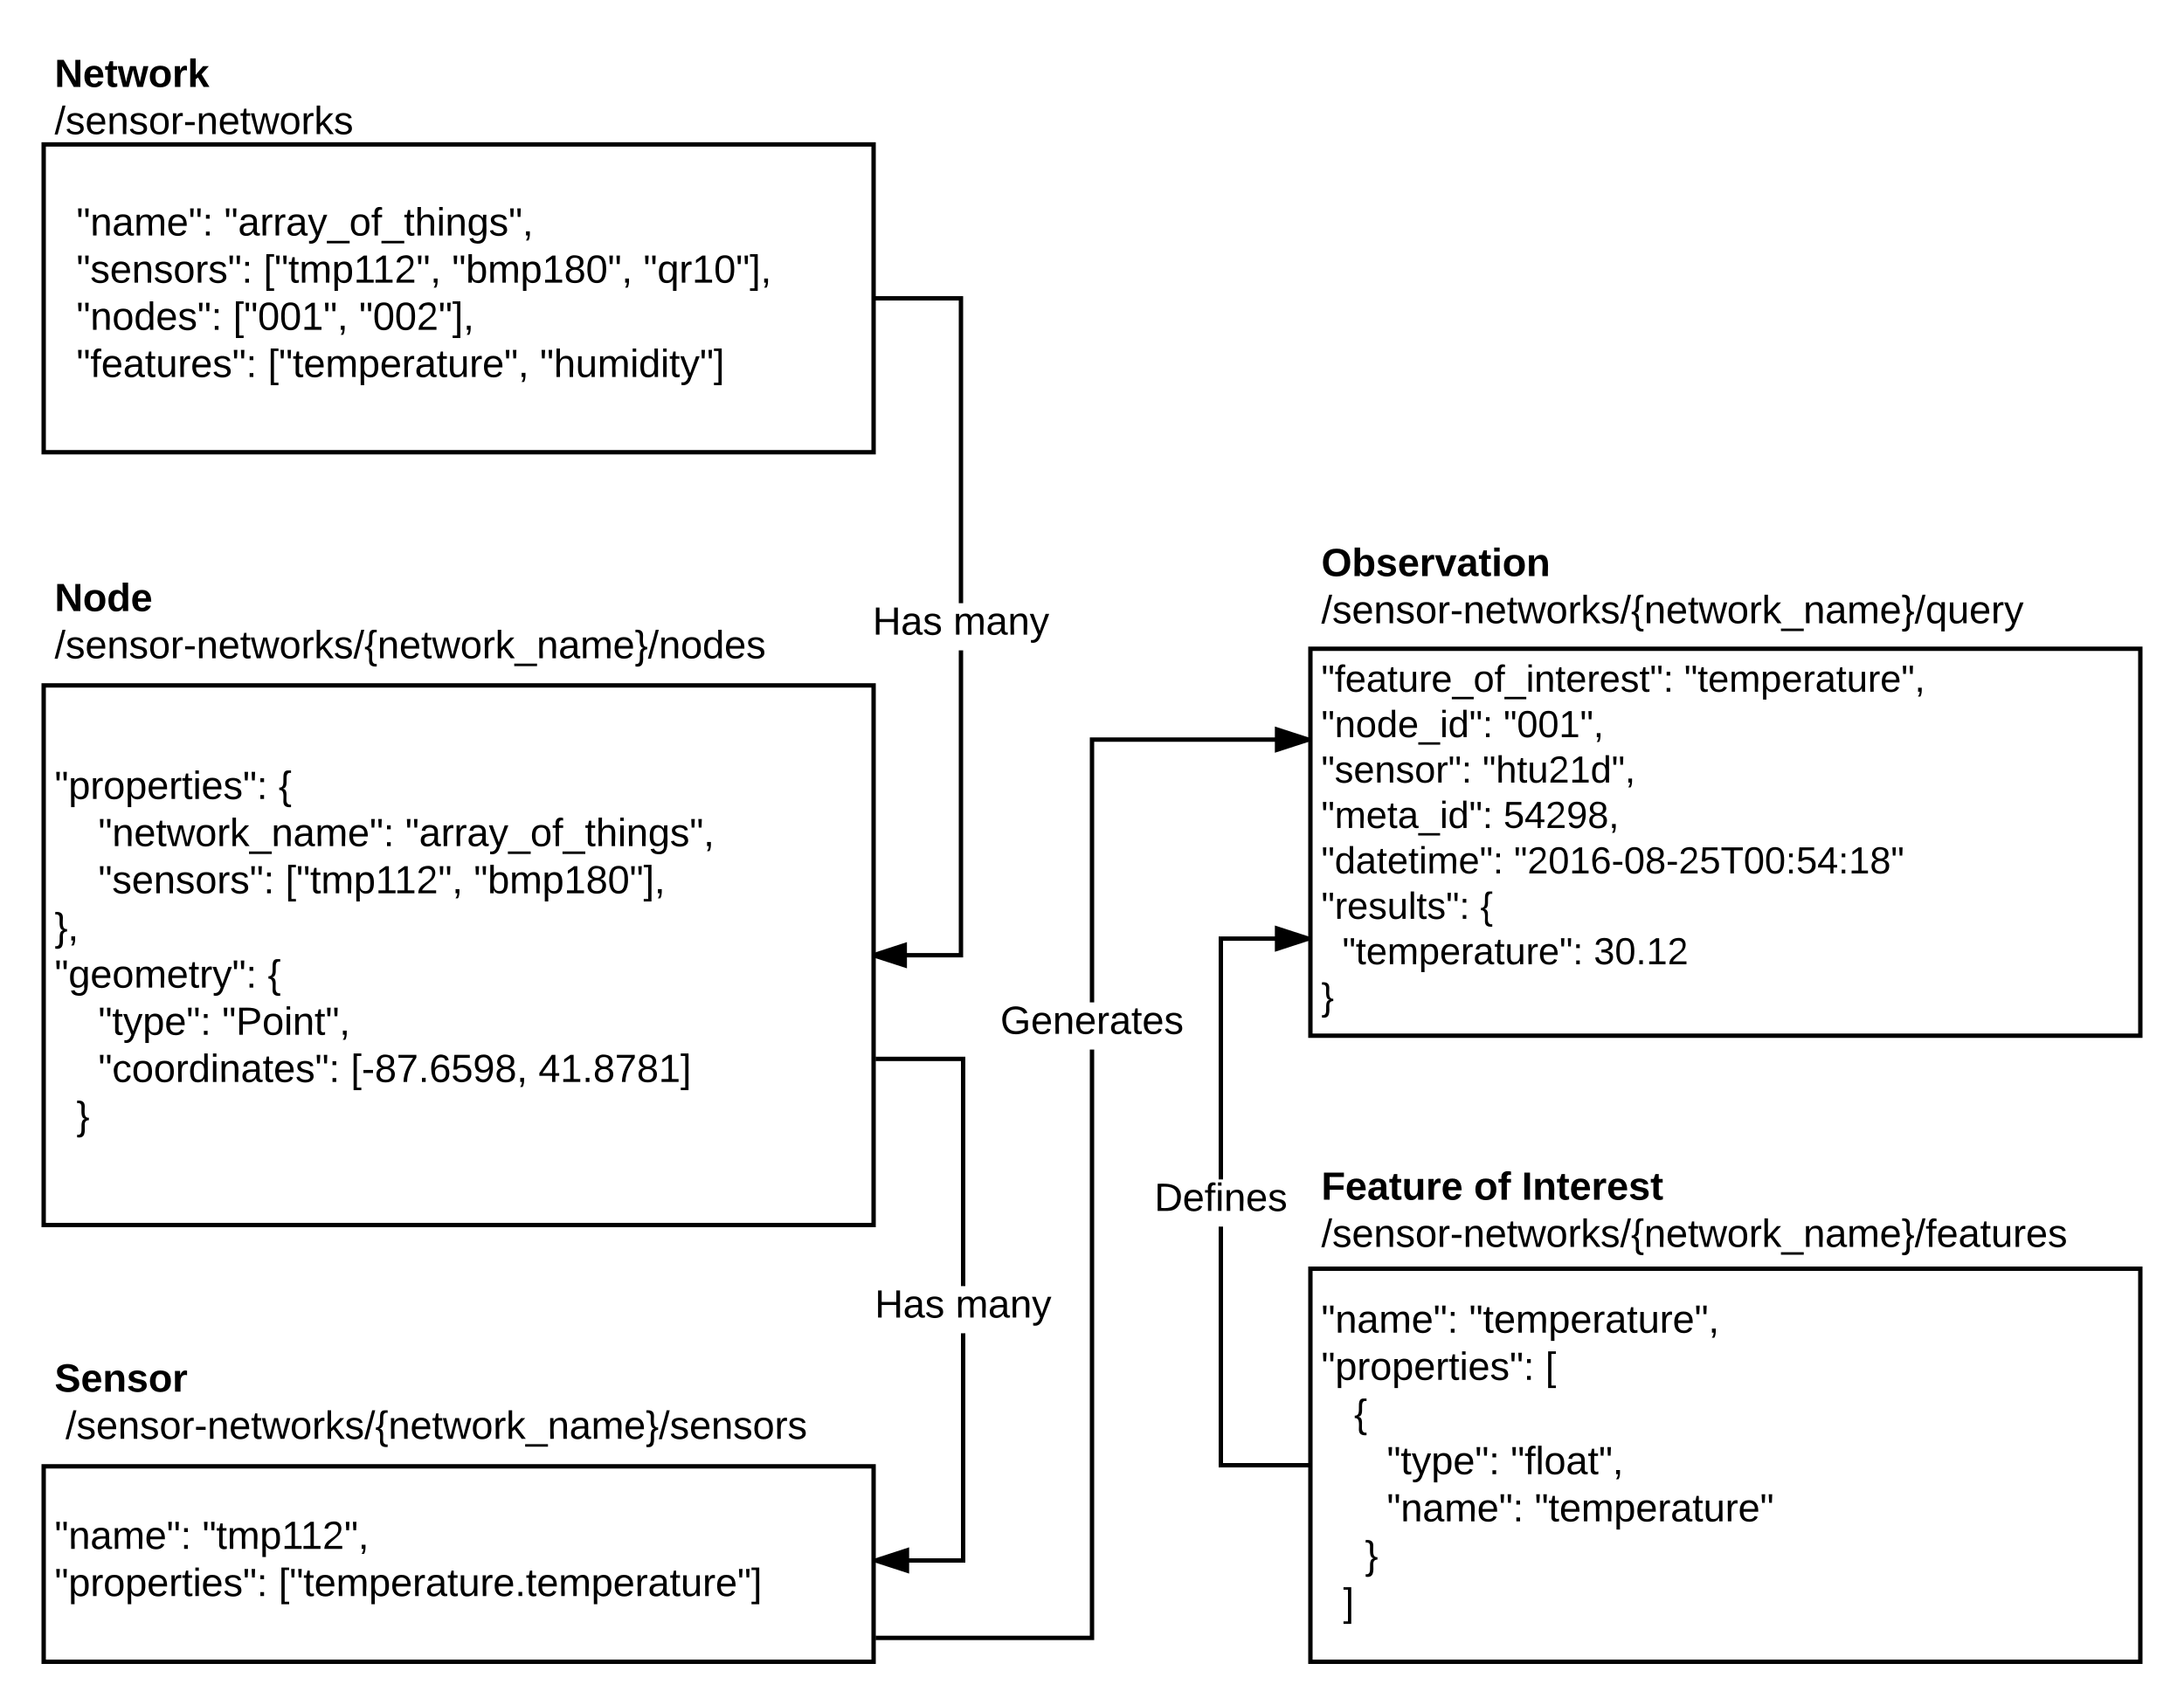 <svg xmlns="http://www.w3.org/2000/svg" xmlns:xlink="http://www.w3.org/1999/xlink" width="1000" height="781"><g transform="translate(-280 -99)"><path d="M300 165.14h380V306.1H300z" stroke="#000" stroke-width="2" fill="none"/><use xlink:href="#a" transform="matrix(1,0,0,1,305,170.142) translate(0 36.7)"/><use xlink:href="#b" transform="matrix(1,0,0,1,305,170.142) translate(10 36.7)"/><use xlink:href="#c" transform="matrix(1,0,0,1,305,170.142) translate(77.65 36.7)"/><use xlink:href="#a" transform="matrix(1,0,0,1,305,170.142) translate(0 58.3)"/><use xlink:href="#d" transform="matrix(1,0,0,1,305,170.142) translate(10 58.3)"/><use xlink:href="#e" transform="matrix(1,0,0,1,305,170.142) translate(95.65 58.3)"/><use xlink:href="#f" transform="matrix(1,0,0,1,305,170.142) translate(181.95 58.3)"/><use xlink:href="#g" transform="matrix(1,0,0,1,305,170.142) translate(269.6 58.3)"/><use xlink:href="#a" transform="matrix(1,0,0,1,305,170.142) translate(0 79.9)"/><use xlink:href="#h" transform="matrix(1,0,0,1,305,170.142) translate(10 79.9)"/><use xlink:href="#i" transform="matrix(1,0,0,1,305,170.142) translate(81.7 79.9)"/><use xlink:href="#j" transform="matrix(1,0,0,1,305,170.142) translate(139.4 79.9)"/><use xlink:href="#a" transform="matrix(1,0,0,1,305,170.142) translate(0 101.5)"/><use xlink:href="#k" transform="matrix(1,0,0,1,305,170.142) translate(10 101.5)"/><use xlink:href="#l" transform="matrix(1,0,0,1,305,170.142) translate(97.65 101.5)"/><use xlink:href="#m" transform="matrix(1,0,0,1,305,170.142) translate(222.2 101.5)"/><path d="M300 119h380v53.2H300z" fill="none"/><use xlink:href="#n" transform="matrix(1,0,0,1,305,124) translate(0 14.8)"/><use xlink:href="#o" transform="matrix(1,0,0,1,305,124) translate(0 36.4)"/><path d="M300 412.88h380V660H300z" stroke="#000" stroke-width="2" fill="none"/><use xlink:href="#p" transform="matrix(1,0,0,1,305,417.878) translate(0 47)"/><use xlink:href="#q" transform="matrix(1,0,0,1,305,417.878) translate(102.55 47)"/><use xlink:href="#r" transform="matrix(1,0,0,1,305,417.878) translate(0 68.6)"/><use xlink:href="#s" transform="matrix(1,0,0,1,305,417.878) translate(20 68.6)"/><use xlink:href="#c" transform="matrix(1,0,0,1,305,417.878) translate(160.55 68.6)"/><use xlink:href="#r" transform="matrix(1,0,0,1,305,417.878) translate(0 90.2)"/><use xlink:href="#d" transform="matrix(1,0,0,1,305,417.878) translate(20 90.2)"/><use xlink:href="#e" transform="matrix(1,0,0,1,305,417.878) translate(105.65 90.2)"/><use xlink:href="#t" transform="matrix(1,0,0,1,305,417.878) translate(191.95 90.2)"/><use xlink:href="#u" transform="matrix(1,0,0,1,305,417.878) translate(0 111.8)"/><use xlink:href="#v" transform="matrix(1,0,0,1,305,417.878) translate(0 133.4)"/><use xlink:href="#q" transform="matrix(1,0,0,1,305,417.878) translate(97.6 133.4)"/><use xlink:href="#r" transform="matrix(1,0,0,1,305,417.878) translate(0 155)"/><use xlink:href="#w" transform="matrix(1,0,0,1,305,417.878) translate(20 155)"/><use xlink:href="#x" transform="matrix(1,0,0,1,305,417.878) translate(76.7 155)"/><use xlink:href="#r" transform="matrix(1,0,0,1,305,417.878) translate(0 176.6)"/><use xlink:href="#y" transform="matrix(1,0,0,1,305,417.878) translate(20 176.6)"/><use xlink:href="#z" transform="matrix(1,0,0,1,305,417.878) translate(135.6 176.6)"/><use xlink:href="#A" transform="matrix(1,0,0,1,305,417.878) translate(221.55 176.6)"/><use xlink:href="#a" transform="matrix(1,0,0,1,305,417.878) translate(0 198.2)"/><use xlink:href="#B" transform="matrix(1,0,0,1,305,417.878) translate(10 198.2)"/><path d="M300 343.05h380v85.77H300z" fill="none"/><g><use xlink:href="#C" transform="matrix(1,0,0,1,305,348.05) translate(0 30.8)"/><use xlink:href="#D" transform="matrix(1,0,0,1,305,348.05) translate(0 52.4)"/></g><path d="M300 770.5h380V860H300z" stroke="#000" stroke-width="2" fill="none"/><g><use xlink:href="#E" transform="matrix(1,0,0,1,305,775.5) translate(0 32.8)"/><use xlink:href="#F" transform="matrix(1,0,0,1,305,775.5) translate(67.65 32.8)"/><use xlink:href="#p" transform="matrix(1,0,0,1,305,775.5) translate(0 54.4)"/><use xlink:href="#G" transform="matrix(1,0,0,1,305,775.5) translate(102.55 54.4)"/></g><path d="M300 700h380v86.6H300z" fill="none"/><g><use xlink:href="#H" transform="matrix(1,0,0,1,305,705) translate(0 31.3)"/><use xlink:href="#I" transform="matrix(1,0,0,1,305,705) translate(0 52.9)"/><use xlink:href="#J" transform="matrix(1,0,0,1,305,705) translate(5 52.9)"/></g><path d="M880 680h380v180H880z" stroke="#000" stroke-width="2" fill="none"/><g><use xlink:href="#E" transform="matrix(1,0,0,1,885,685) translate(0 24.3)"/><use xlink:href="#K" transform="matrix(1,0,0,1,885,685) translate(67.65 24.3)"/><use xlink:href="#p" transform="matrix(1,0,0,1,885,685) translate(0 45.9)"/><use xlink:href="#L" transform="matrix(1,0,0,1,885,685) translate(102.55 45.9)"/><use xlink:href="#M" transform="matrix(1,0,0,1,885,685) translate(0 67.5)"/><use xlink:href="#q" transform="matrix(1,0,0,1,885,685) translate(15 67.5)"/><use xlink:href="#N" transform="matrix(1,0,0,1,885,685) translate(0 89.1)"/><use xlink:href="#w" transform="matrix(1,0,0,1,885,685) translate(30 89.1)"/><use xlink:href="#O" transform="matrix(1,0,0,1,885,685) translate(86.7 89.1)"/><use xlink:href="#N" transform="matrix(1,0,0,1,885,685) translate(0 110.7)"/><use xlink:href="#b" transform="matrix(1,0,0,1,885,685) translate(30 110.7)"/><use xlink:href="#P" transform="matrix(1,0,0,1,885,685) translate(97.65 110.7)"/><use xlink:href="#r" transform="matrix(1,0,0,1,885,685) translate(0 132.3)"/><use xlink:href="#Q" transform="matrix(1,0,0,1,885,685) translate(20 132.3)"/><use xlink:href="#a" transform="matrix(1,0,0,1,885,685) translate(0 153.9)"/><use xlink:href="#R" transform="matrix(1,0,0,1,885,685) translate(10 153.9)"/></g><path d="M880 629h380v51H880z" fill="none"/><g><use xlink:href="#S" transform="matrix(1,0,0,1,885,634) translate(0 14.4)"/><use xlink:href="#T" transform="matrix(1,0,0,1,885,634) translate(69.85 14.4)"/><use xlink:href="#U" transform="matrix(1,0,0,1,885,634) translate(91.75 14.4)"/><use xlink:href="#V" transform="matrix(1,0,0,1,885,634) translate(0 36)"/></g><path d="M880 396.1h380v177.2H880z" stroke="#000" stroke-width="2" fill="none"/><g><use xlink:href="#W" transform="matrix(1,0,0,1,885,401.1) translate(0 14.667)"/><use xlink:href="#X" transform="matrix(1,0,0,1,885,401.1) translate(166.159 14.667)"/><use xlink:href="#Y" transform="matrix(1,0,0,1,885,401.1) translate(0 35.467)"/><use xlink:href="#Z" transform="matrix(1,0,0,1,885,401.1) translate(83.441 35.467)"/><use xlink:href="#aa" transform="matrix(1,0,0,1,885,401.1) translate(0 56.267)"/><use xlink:href="#ab" transform="matrix(1,0,0,1,885,401.1) translate(73.811 56.267)"/><use xlink:href="#ac" transform="matrix(1,0,0,1,885,401.1) translate(0 77.067)"/><use xlink:href="#ad" transform="matrix(1,0,0,1,885,401.1) translate(83.393 77.067)"/><use xlink:href="#ae" transform="matrix(1,0,0,1,885,401.1) translate(0 97.867)"/><use xlink:href="#af" transform="matrix(1,0,0,1,885,401.1) translate(88.207 97.867)"/><use xlink:href="#ag" transform="matrix(1,0,0,1,885,401.1) translate(0 118.667)"/><use xlink:href="#ah" transform="matrix(1,0,0,1,885,401.1) translate(72.8 118.667)"/><use xlink:href="#ai" transform="matrix(1,0,0,1,885,401.1) translate(0 139.467)"/><use xlink:href="#aj" transform="matrix(1,0,0,1,885,401.1) translate(9.63 139.467)"/><use xlink:href="#ak" transform="matrix(1,0,0,1,885,401.1) translate(124.752 139.467)"/><use xlink:href="#al" transform="matrix(1,0,0,1,885,401.1) translate(0 160.267)"/></g><path d="M880 343h380v53.2H880z" fill="none"/><g><use xlink:href="#am" transform="matrix(1,0,0,1,885,348) translate(0 14.8)"/><use xlink:href="#an" transform="matrix(1,0,0,1,885,348) translate(0 36.4)"/></g><path d="M680 235.62h40v300.82h-40" stroke="#000" stroke-width="2" fill="none"/><path d="M694.27 541.07L680 536.44l14.27-4.64z"/><path d="M695.27 542.45L680 537.5v-2.1l15.27-4.97zm-12.03-6l10.03 3.25v-6.52z"/><path fill="#fff" d="M679.55 375.23h80.9v21.6h-80.9z"/><g><use xlink:href="#ao" transform="matrix(1,0,0,1,679.55,375.23) translate(0 14.4)"/><use xlink:href="#ap" transform="matrix(1,0,0,1,679.55,375.23) translate(36.95 14.4)"/></g><path d="M681 583.92h40v229.7h-40" stroke="#000" stroke-width="2" fill="none"/><path d="M681 584.92h-1v-2h1zM695.27 818.25L681 813.6l14.27-4.62z"/><path d="M696.27 819.62L680 814.34v-1.45l16.27-5.3zm-12.03-6l10.03 3.25v-6.52z"/><path fill="#fff" d="M680.55 687.97h80.9v21.6h-80.9z"/><g><use xlink:href="#ao" transform="matrix(1,0,0,1,680.55,687.967) translate(0 14.4)"/><use xlink:href="#ap" transform="matrix(1,0,0,1,680.55,687.967) translate(36.95 14.4)"/></g><path d="M681 849.07h99V437.7h99" stroke="#000" stroke-width="2" fill="none"/><path d="M681 850.07h-1v-2h1zM879 437.7l-14.27 4.64v-9.27z"/><path d="M880 436.98v1.46l-16.27 5.28V431.7zm-14.27 4l10.03-3.27-10.03-3.25z"/><path fill="#fff" d="M738.02 558.04h83.95v21.6h-83.95z"/><g><use xlink:href="#aq" transform="matrix(1,0,0,1,738.025,558.041) translate(0 14.4)"/></g><path d="M880 770h-41V528.84h40" stroke="#000" stroke-width="2" fill="none"/><path d="M879 528.84l-14.27 4.64v-9.27z"/><path d="M880 528.12v1.45l-16.27 5.3v-12.04zm-14.27 3.98l10.03-3.26-10.03-3.25z"/><path fill="#fff" d="M808.55 639.12h60.9v21.6h-60.9z"/><g><use xlink:href="#ar" transform="matrix(1,0,0,1,808.55,639.122) translate(0 14.4)"/></g><defs><path d="M109-170H84l-4-78h32zm-65 0H19l-4-78h33" id="as"/><path d="M117-194c89-4 53 116 60 194h-32v-121c0-31-8-49-39-48C34-167 62-67 57 0H25l-1-190h30c1 10-1 24 2 32 11-22 29-35 61-36" id="at"/><path d="M141-36C126-15 110 5 73 4 37 3 15-17 15-53c-1-64 63-63 125-63 3-35-9-54-41-54-24 1-41 7-42 31l-33-3c5-37 33-52 76-52 45 0 72 20 72 64v82c-1 20 7 32 28 27v20c-31 9-61-2-59-35zM48-53c0 20 12 33 32 33 41-3 63-29 60-74-43 2-92-5-92 41" id="au"/><path d="M210-169c-67 3-38 105-44 169h-31v-121c0-29-5-50-35-48C34-165 62-65 56 0H25l-1-190h30c1 10-1 24 2 32 10-44 99-50 107 0 11-21 27-35 58-36 85-2 47 119 55 194h-31v-121c0-29-5-49-35-48" id="av"/><path d="M100-194c63 0 86 42 84 106H49c0 40 14 67 53 68 26 1 43-12 49-29l28 8c-11 28-37 45-77 45C44 4 14-33 15-96c1-61 26-98 85-98zm52 81c6-60-76-77-97-28-3 7-6 17-6 28h103" id="aw"/><path d="M33-154v-36h34v36H33zM33 0v-36h34V0H33" id="ax"/><g id="b"><use transform="matrix(0.05,0,0,0.05,0,0)" xlink:href="#as"/><use transform="matrix(0.05,0,0,0.05,6.35,0)" xlink:href="#at"/><use transform="matrix(0.05,0,0,0.05,16.35,0)" xlink:href="#au"/><use transform="matrix(0.05,0,0,0.05,26.35,0)" xlink:href="#av"/><use transform="matrix(0.05,0,0,0.05,41.3,0)" xlink:href="#aw"/><use transform="matrix(0.05,0,0,0.05,51.3,0)" xlink:href="#as"/><use transform="matrix(0.05,0,0,0.05,57.65,0)" xlink:href="#ax"/></g><path d="M114-163C36-179 61-72 57 0H25l-1-190h30c1 12-1 29 2 39 6-27 23-49 58-41v29" id="ay"/><path d="M179-190L93 31C79 59 56 82 12 73V49c39 6 53-20 64-50L1-190h34L92-34l54-156h33" id="az"/><path d="M-5 72V49h209v23H-5" id="aA"/><path d="M100-194c62-1 85 37 85 99 1 63-27 99-86 99S16-35 15-95c0-66 28-99 85-99zM99-20c44 1 53-31 53-75 0-43-8-75-51-75s-53 32-53 75 10 74 51 75" id="aB"/><path d="M101-234c-31-9-42 10-38 44h38v23H63V0H32v-167H5v-23h27c-7-52 17-82 69-68v24" id="aC"/><path d="M59-47c-2 24 18 29 38 22v24C64 9 27 4 27-40v-127H5v-23h24l9-43h21v43h35v23H59v120" id="aD"/><path d="M106-169C34-169 62-67 57 0H25v-261h32l-1 103c12-21 28-36 61-36 89 0 53 116 60 194h-32v-121c2-32-8-49-39-48" id="aE"/><path d="M24-231v-30h32v30H24zM24 0v-190h32V0H24" id="aF"/><path d="M177-190C167-65 218 103 67 71c-23-6-38-20-44-43l32-5c15 47 100 32 89-28v-30C133-14 115 1 83 1 29 1 15-40 15-95c0-56 16-97 71-98 29-1 48 16 59 35 1-10 0-23 2-32h30zM94-22c36 0 50-32 50-73 0-42-14-75-50-75-39 0-46 34-46 75s6 73 46 73" id="aG"/><path d="M135-143c-3-34-86-38-87 0 15 53 115 12 119 90S17 21 10-45l28-5c4 36 97 45 98 0-10-56-113-15-118-90-4-57 82-63 122-42 12 7 21 19 24 35" id="aH"/><path d="M68-38c1 34 0 65-14 84H32c9-13 17-26 17-46H33v-38h35" id="aI"/><g id="c"><use transform="matrix(0.05,0,0,0.05,0,0)" xlink:href="#as"/><use transform="matrix(0.05,0,0,0.05,6.35,0)" xlink:href="#au"/><use transform="matrix(0.05,0,0,0.05,16.35,0)" xlink:href="#ay"/><use transform="matrix(0.05,0,0,0.05,22.3,0)" xlink:href="#ay"/><use transform="matrix(0.05,0,0,0.05,28.25,0)" xlink:href="#au"/><use transform="matrix(0.05,0,0,0.05,38.25,0)" xlink:href="#az"/><use transform="matrix(0.05,0,0,0.05,47.25,0)" xlink:href="#aA"/><use transform="matrix(0.05,0,0,0.05,57.25,0)" xlink:href="#aB"/><use transform="matrix(0.05,0,0,0.05,67.25,0)" xlink:href="#aC"/><use transform="matrix(0.05,0,0,0.05,72.25,0)" xlink:href="#aA"/><use transform="matrix(0.05,0,0,0.05,82.25,0)" xlink:href="#aD"/><use transform="matrix(0.05,0,0,0.05,87.25,0)" xlink:href="#aE"/><use transform="matrix(0.05,0,0,0.05,97.25,0)" xlink:href="#aF"/><use transform="matrix(0.05,0,0,0.05,101.2,0)" xlink:href="#at"/><use transform="matrix(0.05,0,0,0.05,111.2,0)" xlink:href="#aG"/><use transform="matrix(0.05,0,0,0.05,121.2,0)" xlink:href="#aH"/><use transform="matrix(0.05,0,0,0.05,130.2,0)" xlink:href="#as"/><use transform="matrix(0.05,0,0,0.05,136.55,0)" xlink:href="#aI"/></g><g id="d"><use transform="matrix(0.05,0,0,0.05,0,0)" xlink:href="#as"/><use transform="matrix(0.05,0,0,0.05,6.35,0)" xlink:href="#aH"/><use transform="matrix(0.05,0,0,0.05,15.35,0)" xlink:href="#aw"/><use transform="matrix(0.05,0,0,0.05,25.35,0)" xlink:href="#at"/><use transform="matrix(0.05,0,0,0.05,35.35,0)" xlink:href="#aH"/><use transform="matrix(0.05,0,0,0.05,44.35,0)" xlink:href="#aB"/><use transform="matrix(0.05,0,0,0.05,54.35,0)" xlink:href="#ay"/><use transform="matrix(0.05,0,0,0.05,60.3,0)" xlink:href="#aH"/><use transform="matrix(0.05,0,0,0.05,69.3,0)" xlink:href="#as"/><use transform="matrix(0.05,0,0,0.05,75.65,0)" xlink:href="#ax"/></g><path d="M26 75v-336h71v23H56V52h41v23H26" id="aJ"/><path d="M115-194c55 1 70 41 70 98S169 2 115 4C84 4 66-9 55-30l1 105H24l-1-265h31l2 30c10-21 28-34 59-34zm-8 174c40 0 45-34 45-75s-6-73-45-74c-42 0-51 32-51 76 0 43 10 73 51 73" id="aK"/><path d="M27 0v-27h64v-190l-56 39v-29l58-41h29v221h61V0H27" id="aL"/><path d="M101-251c82-7 93 87 43 132L82-64C71-53 59-42 53-27h129V0H18c2-99 128-94 128-182 0-28-16-43-45-43s-46 15-49 41l-32-3c6-41 34-60 81-64" id="aM"/><g id="e"><use transform="matrix(0.05,0,0,0.05,0,0)" xlink:href="#aJ"/><use transform="matrix(0.05,0,0,0.05,5,0)" xlink:href="#as"/><use transform="matrix(0.05,0,0,0.05,11.35,0)" xlink:href="#aD"/><use transform="matrix(0.05,0,0,0.05,16.35,0)" xlink:href="#av"/><use transform="matrix(0.05,0,0,0.05,31.3,0)" xlink:href="#aK"/><use transform="matrix(0.05,0,0,0.05,41.3,0)" xlink:href="#aL"/><use transform="matrix(0.05,0,0,0.05,49.95,0)" xlink:href="#aL"/><use transform="matrix(0.05,0,0,0.05,59.95,0)" xlink:href="#aM"/><use transform="matrix(0.05,0,0,0.05,69.95,0)" xlink:href="#as"/><use transform="matrix(0.05,0,0,0.05,76.3,0)" xlink:href="#aI"/></g><path d="M115-194c53 0 69 39 70 98 0 66-23 100-70 100C84 3 66-7 56-30L54 0H23l1-261h32v101c10-23 28-34 59-34zm-8 174c40 0 45-34 45-75 0-40-5-75-45-74-42 0-51 32-51 76 0 43 10 73 51 73" id="aN"/><path d="M134-131c28 9 52 24 51 62-1 50-34 73-85 73S17-19 16-69c0-36 21-54 49-61-75-25-45-126 34-121 46 3 78 18 79 63 0 33-17 51-44 57zm-34-11c31 1 46-15 46-44 0-28-17-43-47-42-29 0-46 13-45 42 1 28 16 44 46 44zm1 122c35 0 51-18 51-52 0-30-18-46-53-46-33 0-51 17-51 47 0 34 19 51 53 51" id="aO"/><path d="M101-251c68 0 85 55 85 127S166 4 100 4C33 4 14-52 14-124c0-73 17-127 87-127zm-1 229c47 0 54-49 54-102s-4-102-53-102c-51 0-55 48-55 102 0 53 5 102 54 102" id="aP"/><g id="f"><use transform="matrix(0.05,0,0,0.05,0,0)" xlink:href="#as"/><use transform="matrix(0.05,0,0,0.05,6.35,0)" xlink:href="#aN"/><use transform="matrix(0.05,0,0,0.05,16.35,0)" xlink:href="#av"/><use transform="matrix(0.05,0,0,0.05,31.3,0)" xlink:href="#aK"/><use transform="matrix(0.05,0,0,0.05,41.3,0)" xlink:href="#aL"/><use transform="matrix(0.05,0,0,0.05,51.3,0)" xlink:href="#aO"/><use transform="matrix(0.05,0,0,0.05,61.3,0)" xlink:href="#aP"/><use transform="matrix(0.05,0,0,0.05,71.3,0)" xlink:href="#as"/><use transform="matrix(0.05,0,0,0.05,77.65,0)" xlink:href="#aI"/></g><path d="M145-31C134-9 116 4 85 4 32 4 16-35 15-94c0-59 17-99 70-100 32-1 48 14 60 33 0-11-1-24 2-32h30l-1 268h-32zM93-21c41 0 51-33 51-76s-8-73-50-73c-40 0-46 35-46 75s5 74 45 74" id="aQ"/><path d="M3 75V52h41v-290H3v-23h71V75H3" id="aR"/><g id="g"><use transform="matrix(0.05,0,0,0.05,0,0)" xlink:href="#as"/><use transform="matrix(0.05,0,0,0.05,6.35,0)" xlink:href="#aQ"/><use transform="matrix(0.05,0,0,0.05,16.35,0)" xlink:href="#ay"/><use transform="matrix(0.05,0,0,0.05,22.3,0)" xlink:href="#aL"/><use transform="matrix(0.05,0,0,0.05,32.3,0)" xlink:href="#aP"/><use transform="matrix(0.05,0,0,0.05,42.3,0)" xlink:href="#as"/><use transform="matrix(0.05,0,0,0.05,48.65,0)" xlink:href="#aR"/><use transform="matrix(0.05,0,0,0.05,53.65,0)" xlink:href="#aI"/></g><path d="M85-194c31 0 48 13 60 33l-1-100h32l1 261h-30c-2-10 0-23-3-31C134-8 116 4 85 4 32 4 16-35 15-94c0-66 23-100 70-100zm9 24c-40 0-46 34-46 75 0 40 6 74 45 74 42 0 51-32 51-76 0-42-9-74-50-73" id="aS"/><g id="h"><use transform="matrix(0.05,0,0,0.05,0,0)" xlink:href="#as"/><use transform="matrix(0.05,0,0,0.05,6.35,0)" xlink:href="#at"/><use transform="matrix(0.05,0,0,0.05,16.35,0)" xlink:href="#aB"/><use transform="matrix(0.05,0,0,0.05,26.35,0)" xlink:href="#aS"/><use transform="matrix(0.05,0,0,0.05,36.35,0)" xlink:href="#aw"/><use transform="matrix(0.05,0,0,0.05,46.35,0)" xlink:href="#aH"/><use transform="matrix(0.05,0,0,0.05,55.35,0)" xlink:href="#as"/><use transform="matrix(0.05,0,0,0.05,61.7,0)" xlink:href="#ax"/></g><g id="i"><use transform="matrix(0.05,0,0,0.05,0,0)" xlink:href="#aJ"/><use transform="matrix(0.05,0,0,0.05,5,0)" xlink:href="#as"/><use transform="matrix(0.05,0,0,0.05,11.35,0)" xlink:href="#aP"/><use transform="matrix(0.05,0,0,0.05,21.35,0)" xlink:href="#aP"/><use transform="matrix(0.05,0,0,0.05,31.35,0)" xlink:href="#aL"/><use transform="matrix(0.05,0,0,0.05,41.35,0)" xlink:href="#as"/><use transform="matrix(0.05,0,0,0.05,47.7,0)" xlink:href="#aI"/></g><g id="j"><use transform="matrix(0.05,0,0,0.05,0,0)" xlink:href="#as"/><use transform="matrix(0.05,0,0,0.05,6.35,0)" xlink:href="#aP"/><use transform="matrix(0.05,0,0,0.05,16.35,0)" xlink:href="#aP"/><use transform="matrix(0.05,0,0,0.05,26.35,0)" xlink:href="#aM"/><use transform="matrix(0.05,0,0,0.05,36.35,0)" xlink:href="#as"/><use transform="matrix(0.05,0,0,0.05,42.7,0)" xlink:href="#aR"/><use transform="matrix(0.05,0,0,0.05,47.7,0)" xlink:href="#aI"/></g><path d="M84 4C-5 8 30-112 23-190h32v120c0 31 7 50 39 49 72-2 45-101 50-169h31l1 190h-30c-1-10 1-25-2-33-11 22-28 36-60 37" id="aT"/><g id="k"><use transform="matrix(0.05,0,0,0.05,0,0)" xlink:href="#as"/><use transform="matrix(0.05,0,0,0.05,6.35,0)" xlink:href="#aC"/><use transform="matrix(0.05,0,0,0.05,11.35,0)" xlink:href="#aw"/><use transform="matrix(0.05,0,0,0.05,21.35,0)" xlink:href="#au"/><use transform="matrix(0.05,0,0,0.05,31.35,0)" xlink:href="#aD"/><use transform="matrix(0.05,0,0,0.05,36.35,0)" xlink:href="#aT"/><use transform="matrix(0.05,0,0,0.05,46.35,0)" xlink:href="#ay"/><use transform="matrix(0.05,0,0,0.05,52.3,0)" xlink:href="#aw"/><use transform="matrix(0.05,0,0,0.05,62.3,0)" xlink:href="#aH"/><use transform="matrix(0.05,0,0,0.05,71.3,0)" xlink:href="#as"/><use transform="matrix(0.05,0,0,0.05,77.65,0)" xlink:href="#ax"/></g><g id="l"><use transform="matrix(0.05,0,0,0.05,0,0)" xlink:href="#aJ"/><use transform="matrix(0.05,0,0,0.05,5,0)" xlink:href="#as"/><use transform="matrix(0.05,0,0,0.05,11.35,0)" xlink:href="#aD"/><use transform="matrix(0.05,0,0,0.05,16.35,0)" xlink:href="#aw"/><use transform="matrix(0.05,0,0,0.05,26.35,0)" xlink:href="#av"/><use transform="matrix(0.05,0,0,0.05,41.3,0)" xlink:href="#aK"/><use transform="matrix(0.05,0,0,0.05,51.3,0)" xlink:href="#aw"/><use transform="matrix(0.05,0,0,0.05,61.3,0)" xlink:href="#ay"/><use transform="matrix(0.05,0,0,0.05,67.25,0)" xlink:href="#au"/><use transform="matrix(0.05,0,0,0.05,77.25,0)" xlink:href="#aD"/><use transform="matrix(0.05,0,0,0.05,82.25,0)" xlink:href="#aT"/><use transform="matrix(0.05,0,0,0.05,92.25,0)" xlink:href="#ay"/><use transform="matrix(0.05,0,0,0.05,98.2,0)" xlink:href="#aw"/><use transform="matrix(0.05,0,0,0.05,108.2,0)" xlink:href="#as"/><use transform="matrix(0.05,0,0,0.05,114.55,0)" xlink:href="#aI"/></g><g id="m"><use transform="matrix(0.05,0,0,0.05,0,0)" xlink:href="#as"/><use transform="matrix(0.05,0,0,0.05,6.35,0)" xlink:href="#aE"/><use transform="matrix(0.05,0,0,0.05,16.35,0)" xlink:href="#aT"/><use transform="matrix(0.05,0,0,0.05,26.35,0)" xlink:href="#av"/><use transform="matrix(0.05,0,0,0.05,41.3,0)" xlink:href="#aF"/><use transform="matrix(0.05,0,0,0.05,45.25,0)" xlink:href="#aS"/><use transform="matrix(0.05,0,0,0.05,55.25,0)" xlink:href="#aF"/><use transform="matrix(0.05,0,0,0.05,59.2,0)" xlink:href="#aD"/><use transform="matrix(0.05,0,0,0.05,64.2,0)" xlink:href="#az"/><use transform="matrix(0.05,0,0,0.05,73.2,0)" xlink:href="#as"/><use transform="matrix(0.05,0,0,0.05,79.55,0)" xlink:href="#aR"/></g><path d="M175 0L67-191c6 58 2 128 3 191H24v-248h59L193-55c-6-58-2-129-3-193h46V0h-61" id="aU"/><path d="M185-48c-13 30-37 53-82 52C43 2 14-33 14-96s30-98 90-98c62 0 83 45 84 108H66c0 31 8 55 39 56 18 0 30-7 34-22zm-45-69c5-46-57-63-70-21-2 6-4 13-4 21h74" id="aV"/><path d="M115-3C79 11 28 4 28-45v-112H4v-33h27l15-45h31v45h36v33H77v99c-1 23 16 31 38 25v30" id="aW"/><path d="M231 0h-52l-39-155L100 0H48L-1-190h46L77-45c9-52 24-97 36-145h53l37 145 32-145h46" id="aX"/><path d="M110-194c64 0 96 36 96 99 0 64-35 99-97 99-61 0-95-36-95-99 0-62 34-99 96-99zm-1 164c35 0 45-28 45-65 0-40-10-65-43-65-34 0-45 26-45 65 0 36 10 65 43 65" id="aY"/><path d="M135-150c-39-12-60 13-60 57V0H25l-1-190h47c2 13-1 29 3 40 6-28 27-53 61-41v41" id="aZ"/><path d="M147 0L96-86 75-71V0H25v-261h50v150l67-79h53l-66 74L201 0h-54" id="ba"/><g id="n"><use transform="matrix(0.05,0,0,0.05,0,0)" xlink:href="#aU"/><use transform="matrix(0.05,0,0,0.05,12.95,0)" xlink:href="#aV"/><use transform="matrix(0.05,0,0,0.05,22.95,0)" xlink:href="#aW"/><use transform="matrix(0.05,0,0,0.05,28.9,0)" xlink:href="#aX"/><use transform="matrix(0.05,0,0,0.05,42.9,0)" xlink:href="#aY"/><use transform="matrix(0.05,0,0,0.05,53.85,0)" xlink:href="#aZ"/><use transform="matrix(0.05,0,0,0.05,60.85,0)" xlink:href="#ba"/></g><path d="M0 4l72-265h28L28 4H0" id="bb"/><path d="M16-82v-28h88v28H16" id="bc"/><path d="M206 0h-36l-40-164L89 0H53L-1-190h32L70-26l43-164h34l41 164 42-164h31" id="bd"/><path d="M143 0L79-87 56-68V0H24v-261h32v163l83-92h37l-77 82L181 0h-38" id="be"/><g id="o"><use transform="matrix(0.05,0,0,0.05,0,0)" xlink:href="#bb"/><use transform="matrix(0.05,0,0,0.05,5,0)" xlink:href="#aH"/><use transform="matrix(0.05,0,0,0.05,14,0)" xlink:href="#aw"/><use transform="matrix(0.05,0,0,0.05,24,0)" xlink:href="#at"/><use transform="matrix(0.05,0,0,0.05,34,0)" xlink:href="#aH"/><use transform="matrix(0.05,0,0,0.05,43,0)" xlink:href="#aB"/><use transform="matrix(0.05,0,0,0.05,53,0)" xlink:href="#ay"/><use transform="matrix(0.05,0,0,0.05,58.95,0)" xlink:href="#bc"/><use transform="matrix(0.05,0,0,0.05,64.9,0)" xlink:href="#at"/><use transform="matrix(0.05,0,0,0.05,74.9,0)" xlink:href="#aw"/><use transform="matrix(0.05,0,0,0.05,84.9,0)" xlink:href="#aD"/><use transform="matrix(0.05,0,0,0.05,89.9,0)" xlink:href="#bd"/><use transform="matrix(0.05,0,0,0.05,102.85,0)" xlink:href="#aB"/><use transform="matrix(0.05,0,0,0.05,112.85,0)" xlink:href="#ay"/><use transform="matrix(0.05,0,0,0.05,118.8,0)" xlink:href="#be"/><use transform="matrix(0.05,0,0,0.05,127.8,0)" xlink:href="#aH"/></g><g id="p"><use transform="matrix(0.05,0,0,0.05,0,0)" xlink:href="#as"/><use transform="matrix(0.05,0,0,0.05,6.35,0)" xlink:href="#aK"/><use transform="matrix(0.05,0,0,0.05,16.35,0)" xlink:href="#ay"/><use transform="matrix(0.05,0,0,0.05,22.3,0)" xlink:href="#aB"/><use transform="matrix(0.05,0,0,0.05,32.3,0)" xlink:href="#aK"/><use transform="matrix(0.05,0,0,0.05,42.3,0)" xlink:href="#aw"/><use transform="matrix(0.05,0,0,0.05,52.3,0)" xlink:href="#ay"/><use transform="matrix(0.05,0,0,0.05,58.25,0)" xlink:href="#aD"/><use transform="matrix(0.05,0,0,0.05,63.25,0)" xlink:href="#aF"/><use transform="matrix(0.05,0,0,0.05,67.2,0)" xlink:href="#aw"/><use transform="matrix(0.05,0,0,0.05,77.2,0)" xlink:href="#aH"/><use transform="matrix(0.05,0,0,0.05,86.2,0)" xlink:href="#as"/><use transform="matrix(0.05,0,0,0.05,92.55,0)" xlink:href="#ax"/></g><path d="M39-94c74 12-11 154 75 146v23c-44 4-70-10-70-52C44-23 55-84 6-82v-22c81 4-7-162 84-157h24v23c-82-15-2 131-75 144" id="bf"/><use transform="matrix(0.05,0,0,0.05,0,0)" xlink:href="#bf" id="q"/><g id="s"><use transform="matrix(0.05,0,0,0.05,0,0)" xlink:href="#as"/><use transform="matrix(0.05,0,0,0.05,6.35,0)" xlink:href="#at"/><use transform="matrix(0.05,0,0,0.05,16.35,0)" xlink:href="#aw"/><use transform="matrix(0.05,0,0,0.05,26.35,0)" xlink:href="#aD"/><use transform="matrix(0.05,0,0,0.05,31.35,0)" xlink:href="#bd"/><use transform="matrix(0.05,0,0,0.05,44.3,0)" xlink:href="#aB"/><use transform="matrix(0.05,0,0,0.05,54.3,0)" xlink:href="#ay"/><use transform="matrix(0.05,0,0,0.05,60.25,0)" xlink:href="#be"/><use transform="matrix(0.05,0,0,0.05,69.25,0)" xlink:href="#aA"/><use transform="matrix(0.05,0,0,0.05,79.25,0)" xlink:href="#at"/><use transform="matrix(0.05,0,0,0.05,89.25,0)" xlink:href="#au"/><use transform="matrix(0.05,0,0,0.05,99.25,0)" xlink:href="#av"/><use transform="matrix(0.05,0,0,0.05,114.2,0)" xlink:href="#aw"/><use transform="matrix(0.05,0,0,0.05,124.2,0)" xlink:href="#as"/><use transform="matrix(0.05,0,0,0.05,130.55,0)" xlink:href="#ax"/></g><g id="t"><use transform="matrix(0.05,0,0,0.05,0,0)" xlink:href="#as"/><use transform="matrix(0.05,0,0,0.05,6.35,0)" xlink:href="#aN"/><use transform="matrix(0.05,0,0,0.05,16.35,0)" xlink:href="#av"/><use transform="matrix(0.05,0,0,0.05,31.3,0)" xlink:href="#aK"/><use transform="matrix(0.05,0,0,0.05,41.3,0)" xlink:href="#aL"/><use transform="matrix(0.05,0,0,0.05,51.3,0)" xlink:href="#aO"/><use transform="matrix(0.05,0,0,0.05,61.3,0)" xlink:href="#aP"/><use transform="matrix(0.05,0,0,0.05,71.3,0)" xlink:href="#as"/><use transform="matrix(0.05,0,0,0.05,77.65,0)" xlink:href="#aR"/><use transform="matrix(0.05,0,0,0.05,82.65,0)" xlink:href="#aI"/></g><path d="M76-40C78 24 84 88 6 75V52C86 64 9-79 80-94c-40-6-34-59-34-106 1-29-11-41-40-38v-23c44-4 70 10 70 52 0 47-12 108 38 105v22c-26 1-39 14-38 42" id="bg"/><g id="u"><use transform="matrix(0.05,0,0,0.05,0,0)" xlink:href="#bg"/><use transform="matrix(0.05,0,0,0.05,6,0)" xlink:href="#aI"/></g><g id="v"><use transform="matrix(0.05,0,0,0.05,0,0)" xlink:href="#as"/><use transform="matrix(0.05,0,0,0.05,6.35,0)" xlink:href="#aG"/><use transform="matrix(0.05,0,0,0.05,16.35,0)" xlink:href="#aw"/><use transform="matrix(0.05,0,0,0.05,26.35,0)" xlink:href="#aB"/><use transform="matrix(0.05,0,0,0.05,36.35,0)" xlink:href="#av"/><use transform="matrix(0.05,0,0,0.05,51.3,0)" xlink:href="#aw"/><use transform="matrix(0.05,0,0,0.05,61.3,0)" xlink:href="#aD"/><use transform="matrix(0.05,0,0,0.05,66.3,0)" xlink:href="#ay"/><use transform="matrix(0.05,0,0,0.05,72.25,0)" xlink:href="#az"/><use transform="matrix(0.05,0,0,0.05,81.25,0)" xlink:href="#as"/><use transform="matrix(0.05,0,0,0.05,87.6,0)" xlink:href="#ax"/></g><g id="w"><use transform="matrix(0.05,0,0,0.05,0,0)" xlink:href="#as"/><use transform="matrix(0.05,0,0,0.05,6.35,0)" xlink:href="#aD"/><use transform="matrix(0.05,0,0,0.05,11.35,0)" xlink:href="#az"/><use transform="matrix(0.05,0,0,0.05,20.35,0)" xlink:href="#aK"/><use transform="matrix(0.05,0,0,0.05,30.35,0)" xlink:href="#aw"/><use transform="matrix(0.05,0,0,0.05,40.35,0)" xlink:href="#as"/><use transform="matrix(0.05,0,0,0.05,46.7,0)" xlink:href="#ax"/></g><path d="M30-248c87 1 191-15 191 75 0 78-77 80-158 76V0H30v-248zm33 125c57 0 124 11 124-50 0-59-68-47-124-48v98" id="bh"/><g id="x"><use transform="matrix(0.05,0,0,0.05,0,0)" xlink:href="#as"/><use transform="matrix(0.05,0,0,0.05,6.35,0)" xlink:href="#bh"/><use transform="matrix(0.05,0,0,0.05,18.35,0)" xlink:href="#aB"/><use transform="matrix(0.05,0,0,0.05,28.35,0)" xlink:href="#aF"/><use transform="matrix(0.05,0,0,0.05,32.3,0)" xlink:href="#at"/><use transform="matrix(0.05,0,0,0.05,42.3,0)" xlink:href="#aD"/><use transform="matrix(0.05,0,0,0.05,47.3,0)" xlink:href="#as"/><use transform="matrix(0.05,0,0,0.05,53.65,0)" xlink:href="#aI"/></g><path d="M96-169c-40 0-48 33-48 73s9 75 48 75c24 0 41-14 43-38l32 2c-6 37-31 61-74 61-59 0-76-41-82-99-10-93 101-131 147-64 4 7 5 14 7 22l-32 3c-4-21-16-35-41-35" id="bi"/><g id="y"><use transform="matrix(0.05,0,0,0.05,0,0)" xlink:href="#as"/><use transform="matrix(0.05,0,0,0.05,6.35,0)" xlink:href="#bi"/><use transform="matrix(0.05,0,0,0.05,15.35,0)" xlink:href="#aB"/><use transform="matrix(0.05,0,0,0.05,25.35,0)" xlink:href="#aB"/><use transform="matrix(0.05,0,0,0.05,35.35,0)" xlink:href="#ay"/><use transform="matrix(0.05,0,0,0.05,41.3,0)" xlink:href="#aS"/><use transform="matrix(0.05,0,0,0.05,51.3,0)" xlink:href="#aF"/><use transform="matrix(0.05,0,0,0.05,55.25,0)" xlink:href="#at"/><use transform="matrix(0.05,0,0,0.05,65.25,0)" xlink:href="#au"/><use transform="matrix(0.05,0,0,0.05,75.25,0)" xlink:href="#aD"/><use transform="matrix(0.05,0,0,0.05,80.25,0)" xlink:href="#aw"/><use transform="matrix(0.05,0,0,0.05,90.25,0)" xlink:href="#aH"/><use transform="matrix(0.05,0,0,0.05,99.25,0)" xlink:href="#as"/><use transform="matrix(0.05,0,0,0.05,105.6,0)" xlink:href="#ax"/></g><path d="M64 0c3-98 48-159 88-221H18v-27h164v26C143-157 98-101 97 0H64" id="bj"/><path d="M33 0v-38h34V0H33" id="bk"/><path d="M110-160c48 1 74 30 74 79 0 53-28 85-80 85-65 0-83-55-86-122-5-90 50-162 133-122 14 7 22 21 27 39l-31 6c-5-40-67-38-82-6-9 19-15 44-15 74 11-20 30-34 60-33zm-7 138c34 0 49-23 49-58s-16-56-50-56c-29 0-50 16-49 49 1 36 15 65 50 65" id="bl"/><path d="M54-142c48-35 137-8 131 61C196 18 31 33 14-55l32-4c7 23 22 37 52 37 35-1 51-22 54-58 4-55-73-65-99-34H22l8-134h141v27H59" id="bm"/><path d="M99-251c64 0 84 50 84 122C183-37 130 33 47-8c-14-7-20-23-25-40l30-5c6 39 69 39 84 7 9-19 16-44 16-74-10 22-31 35-62 35-49 0-73-33-73-83 0-54 28-83 82-83zm-1 141c31-1 51-18 51-49 0-36-14-67-51-67-34 0-49 23-49 58 0 34 15 58 49 58" id="bn"/><g id="z"><use transform="matrix(0.05,0,0,0.05,0,0)" xlink:href="#aJ"/><use transform="matrix(0.05,0,0,0.05,5,0)" xlink:href="#bc"/><use transform="matrix(0.05,0,0,0.05,10.95,0)" xlink:href="#aO"/><use transform="matrix(0.05,0,0,0.05,20.95,0)" xlink:href="#bj"/><use transform="matrix(0.05,0,0,0.05,30.95,0)" xlink:href="#bk"/><use transform="matrix(0.05,0,0,0.05,35.95,0)" xlink:href="#bl"/><use transform="matrix(0.05,0,0,0.05,45.95,0)" xlink:href="#bm"/><use transform="matrix(0.05,0,0,0.05,55.95,0)" xlink:href="#bn"/><use transform="matrix(0.05,0,0,0.05,65.95,0)" xlink:href="#aO"/><use transform="matrix(0.05,0,0,0.05,75.95,0)" xlink:href="#aI"/></g><path d="M155-56V0h-30v-56H8v-25l114-167h33v167h35v25h-35zm-30-156c-27 46-58 90-88 131h88v-131" id="bo"/><g id="A"><use transform="matrix(0.05,0,0,0.05,0,0)" xlink:href="#bo"/><use transform="matrix(0.05,0,0,0.05,10,0)" xlink:href="#aL"/><use transform="matrix(0.05,0,0,0.05,20,0)" xlink:href="#bk"/><use transform="matrix(0.05,0,0,0.05,25,0)" xlink:href="#aO"/><use transform="matrix(0.05,0,0,0.05,35,0)" xlink:href="#bj"/><use transform="matrix(0.05,0,0,0.05,45,0)" xlink:href="#aO"/><use transform="matrix(0.05,0,0,0.05,55,0)" xlink:href="#aL"/><use transform="matrix(0.05,0,0,0.05,65,0)" xlink:href="#aR"/></g><use transform="matrix(0.05,0,0,0.05,0,0)" xlink:href="#bg" id="B"/><path d="M88-194c31-1 46 15 58 34l-1-101h50l1 261h-48c-2-10 0-23-3-31C134-8 116 4 84 4 32 4 16-41 15-95c0-56 19-97 73-99zm17 164c33 0 40-30 41-66 1-37-9-64-41-64s-38 30-39 65c0 43 13 65 39 65" id="bp"/><g id="C"><use transform="matrix(0.05,0,0,0.05,0,0)" xlink:href="#aU"/><use transform="matrix(0.05,0,0,0.05,12.95,0)" xlink:href="#aY"/><use transform="matrix(0.05,0,0,0.05,23.9,0)" xlink:href="#bp"/><use transform="matrix(0.05,0,0,0.05,34.85,0)" xlink:href="#aV"/></g><g id="D"><use transform="matrix(0.05,0,0,0.05,0,0)" xlink:href="#bb"/><use transform="matrix(0.05,0,0,0.05,5,0)" xlink:href="#aH"/><use transform="matrix(0.05,0,0,0.05,14,0)" xlink:href="#aw"/><use transform="matrix(0.05,0,0,0.05,24,0)" xlink:href="#at"/><use transform="matrix(0.05,0,0,0.05,34,0)" xlink:href="#aH"/><use transform="matrix(0.05,0,0,0.05,43,0)" xlink:href="#aB"/><use transform="matrix(0.05,0,0,0.05,53,0)" xlink:href="#ay"/><use transform="matrix(0.05,0,0,0.05,58.95,0)" xlink:href="#bc"/><use transform="matrix(0.05,0,0,0.05,64.9,0)" xlink:href="#at"/><use transform="matrix(0.05,0,0,0.05,74.9,0)" xlink:href="#aw"/><use transform="matrix(0.05,0,0,0.05,84.9,0)" xlink:href="#aD"/><use transform="matrix(0.05,0,0,0.05,89.9,0)" xlink:href="#bd"/><use transform="matrix(0.05,0,0,0.05,102.85,0)" xlink:href="#aB"/><use transform="matrix(0.05,0,0,0.05,112.85,0)" xlink:href="#ay"/><use transform="matrix(0.05,0,0,0.05,118.8,0)" xlink:href="#be"/><use transform="matrix(0.05,0,0,0.05,127.8,0)" xlink:href="#aH"/><use transform="matrix(0.05,0,0,0.05,136.8,0)" xlink:href="#bb"/><use transform="matrix(0.05,0,0,0.05,141.8,0)" xlink:href="#bf"/><use transform="matrix(0.05,0,0,0.05,147.8,0)" xlink:href="#at"/><use transform="matrix(0.05,0,0,0.05,157.8,0)" xlink:href="#aw"/><use transform="matrix(0.05,0,0,0.05,167.8,0)" xlink:href="#aD"/><use transform="matrix(0.05,0,0,0.05,172.8,0)" xlink:href="#bd"/><use transform="matrix(0.05,0,0,0.05,185.75,0)" xlink:href="#aB"/><use transform="matrix(0.05,0,0,0.05,195.75,0)" xlink:href="#ay"/><use transform="matrix(0.05,0,0,0.05,201.7,0)" xlink:href="#be"/><use transform="matrix(0.05,0,0,0.05,210.7,0)" xlink:href="#aA"/><use transform="matrix(0.05,0,0,0.05,220.7,0)" xlink:href="#at"/><use transform="matrix(0.05,0,0,0.05,230.7,0)" xlink:href="#au"/><use transform="matrix(0.05,0,0,0.05,240.7,0)" xlink:href="#av"/><use transform="matrix(0.05,0,0,0.05,255.65,0)" xlink:href="#aw"/><use transform="matrix(0.05,0,0,0.05,265.65,0)" xlink:href="#bg"/><use transform="matrix(0.05,0,0,0.05,271.65,0)" xlink:href="#bb"/><use transform="matrix(0.05,0,0,0.05,276.65,0)" xlink:href="#at"/><use transform="matrix(0.05,0,0,0.05,286.65,0)" xlink:href="#aB"/><use transform="matrix(0.05,0,0,0.05,296.65,0)" xlink:href="#aS"/><use transform="matrix(0.05,0,0,0.05,306.65,0)" xlink:href="#aw"/><use transform="matrix(0.05,0,0,0.05,316.65,0)" xlink:href="#aH"/></g><g id="E"><use transform="matrix(0.05,0,0,0.05,0,0)" xlink:href="#as"/><use transform="matrix(0.05,0,0,0.05,6.35,0)" xlink:href="#at"/><use transform="matrix(0.05,0,0,0.05,16.35,0)" xlink:href="#au"/><use transform="matrix(0.05,0,0,0.05,26.35,0)" xlink:href="#av"/><use transform="matrix(0.05,0,0,0.05,41.3,0)" xlink:href="#aw"/><use transform="matrix(0.05,0,0,0.05,51.3,0)" xlink:href="#as"/><use transform="matrix(0.05,0,0,0.05,57.65,0)" xlink:href="#ax"/></g><g id="F"><use transform="matrix(0.05,0,0,0.05,0,0)" xlink:href="#as"/><use transform="matrix(0.05,0,0,0.05,6.35,0)" xlink:href="#aD"/><use transform="matrix(0.05,0,0,0.05,11.35,0)" xlink:href="#av"/><use transform="matrix(0.05,0,0,0.05,26.3,0)" xlink:href="#aK"/><use transform="matrix(0.05,0,0,0.05,36.3,0)" xlink:href="#aL"/><use transform="matrix(0.05,0,0,0.05,44.95,0)" xlink:href="#aL"/><use transform="matrix(0.05,0,0,0.05,54.95,0)" xlink:href="#aM"/><use transform="matrix(0.05,0,0,0.05,64.95,0)" xlink:href="#as"/><use transform="matrix(0.05,0,0,0.05,71.3,0)" xlink:href="#aI"/></g><g id="G"><use transform="matrix(0.05,0,0,0.05,0,0)" xlink:href="#aJ"/><use transform="matrix(0.05,0,0,0.05,5,0)" xlink:href="#as"/><use transform="matrix(0.05,0,0,0.05,11.35,0)" xlink:href="#aD"/><use transform="matrix(0.05,0,0,0.05,16.35,0)" xlink:href="#aw"/><use transform="matrix(0.05,0,0,0.05,26.35,0)" xlink:href="#av"/><use transform="matrix(0.05,0,0,0.05,41.3,0)" xlink:href="#aK"/><use transform="matrix(0.05,0,0,0.05,51.3,0)" xlink:href="#aw"/><use transform="matrix(0.05,0,0,0.05,61.3,0)" xlink:href="#ay"/><use transform="matrix(0.05,0,0,0.05,67.25,0)" xlink:href="#au"/><use transform="matrix(0.05,0,0,0.05,77.25,0)" xlink:href="#aD"/><use transform="matrix(0.05,0,0,0.05,82.25,0)" xlink:href="#aT"/><use transform="matrix(0.05,0,0,0.05,92.25,0)" xlink:href="#ay"/><use transform="matrix(0.05,0,0,0.05,98.2,0)" xlink:href="#aw"/><use transform="matrix(0.05,0,0,0.05,108.2,0)" xlink:href="#bk"/><use transform="matrix(0.05,0,0,0.05,113.2,0)" xlink:href="#aD"/><use transform="matrix(0.05,0,0,0.05,118.2,0)" xlink:href="#aw"/><use transform="matrix(0.05,0,0,0.05,128.2,0)" xlink:href="#av"/><use transform="matrix(0.05,0,0,0.05,143.15,0)" xlink:href="#aK"/><use transform="matrix(0.05,0,0,0.05,153.15,0)" xlink:href="#aw"/><use transform="matrix(0.05,0,0,0.05,163.15,0)" xlink:href="#ay"/><use transform="matrix(0.05,0,0,0.05,169.1,0)" xlink:href="#au"/><use transform="matrix(0.05,0,0,0.05,179.1,0)" xlink:href="#aD"/><use transform="matrix(0.05,0,0,0.05,184.1,0)" xlink:href="#aT"/><use transform="matrix(0.05,0,0,0.05,194.1,0)" xlink:href="#ay"/><use transform="matrix(0.05,0,0,0.05,200.05,0)" xlink:href="#aw"/><use transform="matrix(0.05,0,0,0.05,210.05,0)" xlink:href="#as"/><use transform="matrix(0.05,0,0,0.05,216.4,0)" xlink:href="#aR"/></g><path d="M169-182c-1-43-94-46-97-3 18 66 151 10 154 114 3 95-165 93-204 36-6-8-10-19-12-30l50-8c3 46 112 56 116 5-17-69-150-10-154-114-4-87 153-88 188-35 5 8 8 18 10 28" id="bq"/><path d="M135-194c87-1 58 113 63 194h-50c-7-57 23-157-34-157-59 0-34 97-39 157H25l-1-190h47c2 12-1 28 3 38 12-26 28-41 61-42" id="br"/><path d="M137-138c1-29-70-34-71-4 15 46 118 7 119 86 1 83-164 76-172 9l43-7c4 19 20 25 44 25 33 8 57-30 24-41C81-84 22-81 20-136c-2-80 154-74 161-7" id="bs"/><g id="H"><use transform="matrix(0.05,0,0,0.05,0,0)" xlink:href="#bq"/><use transform="matrix(0.05,0,0,0.05,12,0)" xlink:href="#aV"/><use transform="matrix(0.05,0,0,0.05,22,0)" xlink:href="#br"/><use transform="matrix(0.05,0,0,0.05,32.95,0)" xlink:href="#bs"/><use transform="matrix(0.05,0,0,0.05,42.95,0)" xlink:href="#aY"/><use transform="matrix(0.05,0,0,0.05,53.9,0)" xlink:href="#aZ"/></g><g id="J"><use transform="matrix(0.05,0,0,0.05,0,0)" xlink:href="#bb"/><use transform="matrix(0.05,0,0,0.05,5,0)" xlink:href="#aH"/><use transform="matrix(0.05,0,0,0.05,14,0)" xlink:href="#aw"/><use transform="matrix(0.05,0,0,0.05,24,0)" xlink:href="#at"/><use transform="matrix(0.05,0,0,0.05,34,0)" xlink:href="#aH"/><use transform="matrix(0.05,0,0,0.05,43,0)" xlink:href="#aB"/><use transform="matrix(0.05,0,0,0.05,53,0)" xlink:href="#ay"/><use transform="matrix(0.05,0,0,0.05,58.95,0)" xlink:href="#bc"/><use transform="matrix(0.05,0,0,0.05,64.9,0)" xlink:href="#at"/><use transform="matrix(0.05,0,0,0.05,74.9,0)" xlink:href="#aw"/><use transform="matrix(0.05,0,0,0.05,84.9,0)" xlink:href="#aD"/><use transform="matrix(0.05,0,0,0.05,89.9,0)" xlink:href="#bd"/><use transform="matrix(0.05,0,0,0.05,102.85,0)" xlink:href="#aB"/><use transform="matrix(0.05,0,0,0.05,112.85,0)" xlink:href="#ay"/><use transform="matrix(0.05,0,0,0.05,118.8,0)" xlink:href="#be"/><use transform="matrix(0.05,0,0,0.05,127.8,0)" xlink:href="#aH"/><use transform="matrix(0.05,0,0,0.05,136.8,0)" xlink:href="#bb"/><use transform="matrix(0.05,0,0,0.05,141.8,0)" xlink:href="#bf"/><use transform="matrix(0.05,0,0,0.05,147.8,0)" xlink:href="#at"/><use transform="matrix(0.05,0,0,0.05,157.8,0)" xlink:href="#aw"/><use transform="matrix(0.05,0,0,0.05,167.8,0)" xlink:href="#aD"/><use transform="matrix(0.05,0,0,0.05,172.8,0)" xlink:href="#bd"/><use transform="matrix(0.05,0,0,0.05,185.75,0)" xlink:href="#aB"/><use transform="matrix(0.05,0,0,0.05,195.75,0)" xlink:href="#ay"/><use transform="matrix(0.05,0,0,0.05,201.7,0)" xlink:href="#be"/><use transform="matrix(0.05,0,0,0.05,210.7,0)" xlink:href="#aA"/><use transform="matrix(0.05,0,0,0.05,220.7,0)" xlink:href="#at"/><use transform="matrix(0.05,0,0,0.05,230.7,0)" xlink:href="#au"/><use transform="matrix(0.05,0,0,0.05,240.7,0)" xlink:href="#av"/><use transform="matrix(0.05,0,0,0.05,255.65,0)" xlink:href="#aw"/><use transform="matrix(0.05,0,0,0.05,265.65,0)" xlink:href="#bg"/><use transform="matrix(0.05,0,0,0.05,271.65,0)" xlink:href="#bb"/><use transform="matrix(0.05,0,0,0.05,276.65,0)" xlink:href="#aH"/><use transform="matrix(0.05,0,0,0.05,285.65,0)" xlink:href="#aw"/><use transform="matrix(0.05,0,0,0.05,295.65,0)" xlink:href="#at"/><use transform="matrix(0.05,0,0,0.05,305.65,0)" xlink:href="#aH"/><use transform="matrix(0.05,0,0,0.05,314.65,0)" xlink:href="#aB"/><use transform="matrix(0.05,0,0,0.05,324.65,0)" xlink:href="#ay"/><use transform="matrix(0.05,0,0,0.05,330.6,0)" xlink:href="#aH"/></g><g id="K"><use transform="matrix(0.05,0,0,0.05,0,0)" xlink:href="#as"/><use transform="matrix(0.05,0,0,0.05,6.35,0)" xlink:href="#aD"/><use transform="matrix(0.05,0,0,0.05,11.35,0)" xlink:href="#aw"/><use transform="matrix(0.05,0,0,0.05,21.35,0)" xlink:href="#av"/><use transform="matrix(0.05,0,0,0.05,36.3,0)" xlink:href="#aK"/><use transform="matrix(0.05,0,0,0.05,46.3,0)" xlink:href="#aw"/><use transform="matrix(0.05,0,0,0.05,56.3,0)" xlink:href="#ay"/><use transform="matrix(0.05,0,0,0.05,62.25,0)" xlink:href="#au"/><use transform="matrix(0.05,0,0,0.05,72.25,0)" xlink:href="#aD"/><use transform="matrix(0.05,0,0,0.05,77.25,0)" xlink:href="#aT"/><use transform="matrix(0.05,0,0,0.05,87.25,0)" xlink:href="#ay"/><use transform="matrix(0.05,0,0,0.05,93.2,0)" xlink:href="#aw"/><use transform="matrix(0.05,0,0,0.05,103.2,0)" xlink:href="#as"/><use transform="matrix(0.05,0,0,0.05,109.55,0)" xlink:href="#aI"/></g><use transform="matrix(0.05,0,0,0.05,0,0)" xlink:href="#aJ" id="L"/><path d="M24 0v-261h32V0H24" id="bt"/><g id="O"><use transform="matrix(0.05,0,0,0.05,0,0)" xlink:href="#as"/><use transform="matrix(0.05,0,0,0.05,6.35,0)" xlink:href="#aC"/><use transform="matrix(0.05,0,0,0.05,11.35,0)" xlink:href="#bt"/><use transform="matrix(0.05,0,0,0.05,15.3,0)" xlink:href="#aB"/><use transform="matrix(0.05,0,0,0.05,25.3,0)" xlink:href="#au"/><use transform="matrix(0.05,0,0,0.05,35.3,0)" xlink:href="#aD"/><use transform="matrix(0.05,0,0,0.05,40.3,0)" xlink:href="#as"/><use transform="matrix(0.05,0,0,0.05,46.65,0)" xlink:href="#aI"/></g><g id="P"><use transform="matrix(0.05,0,0,0.05,0,0)" xlink:href="#as"/><use transform="matrix(0.05,0,0,0.05,6.35,0)" xlink:href="#aD"/><use transform="matrix(0.05,0,0,0.05,11.35,0)" xlink:href="#aw"/><use transform="matrix(0.05,0,0,0.05,21.35,0)" xlink:href="#av"/><use transform="matrix(0.05,0,0,0.05,36.3,0)" xlink:href="#aK"/><use transform="matrix(0.05,0,0,0.05,46.3,0)" xlink:href="#aw"/><use transform="matrix(0.05,0,0,0.05,56.3,0)" xlink:href="#ay"/><use transform="matrix(0.05,0,0,0.05,62.25,0)" xlink:href="#au"/><use transform="matrix(0.05,0,0,0.05,72.25,0)" xlink:href="#aD"/><use transform="matrix(0.05,0,0,0.05,77.25,0)" xlink:href="#aT"/><use transform="matrix(0.05,0,0,0.05,87.25,0)" xlink:href="#ay"/><use transform="matrix(0.05,0,0,0.05,93.2,0)" xlink:href="#aw"/><use transform="matrix(0.05,0,0,0.05,103.2,0)" xlink:href="#as"/></g><use transform="matrix(0.05,0,0,0.05,0,0)" xlink:href="#bg" id="Q"/><use transform="matrix(0.05,0,0,0.05,0,0)" xlink:href="#aR" id="R"/><path d="M76-208v77h127v40H76V0H24v-248h183v40H76" id="bu"/><path d="M133-34C117-15 103 5 69 4 32 3 11-16 11-54c-1-60 55-63 116-61 1-26-3-47-28-47-18 1-26 9-28 27l-52-2c7-38 36-58 82-57s74 22 75 68l1 82c-1 14 12 18 25 15v27c-30 8-71 5-69-32zm-48 3c29 0 43-24 42-57-32 0-66-3-65 30 0 17 8 27 23 27" id="bv"/><path d="M85 4C-2 5 27-109 22-190h50c7 57-23 150 33 157 60-5 35-97 40-157h50l1 190h-47c-2-12 1-28-3-38-12 25-28 42-61 42" id="bw"/><g id="S"><use transform="matrix(0.05,0,0,0.05,0,0)" xlink:href="#bu"/><use transform="matrix(0.05,0,0,0.05,10.95,0)" xlink:href="#aV"/><use transform="matrix(0.05,0,0,0.05,20.95,0)" xlink:href="#bv"/><use transform="matrix(0.05,0,0,0.05,30.95,0)" xlink:href="#aW"/><use transform="matrix(0.05,0,0,0.05,36.9,0)" xlink:href="#bw"/><use transform="matrix(0.05,0,0,0.05,47.85,0)" xlink:href="#aZ"/><use transform="matrix(0.05,0,0,0.05,54.85,0)" xlink:href="#aV"/></g><path d="M121-226c-27-7-43 5-38 36h38v33H83V0H34v-157H6v-33h28c-9-59 32-81 87-68v32" id="bx"/><g id="T"><use transform="matrix(0.05,0,0,0.05,0,0)" xlink:href="#aY"/><use transform="matrix(0.05,0,0,0.05,10.95,0)" xlink:href="#bx"/></g><path d="M24 0v-248h52V0H24" id="by"/><g id="U"><use transform="matrix(0.05,0,0,0.05,0,0)" xlink:href="#by"/><use transform="matrix(0.05,0,0,0.05,5,0)" xlink:href="#br"/><use transform="matrix(0.05,0,0,0.05,15.95,0)" xlink:href="#aW"/><use transform="matrix(0.05,0,0,0.05,21.9,0)" xlink:href="#aV"/><use transform="matrix(0.05,0,0,0.05,31.9,0)" xlink:href="#aZ"/><use transform="matrix(0.05,0,0,0.05,38.9,0)" xlink:href="#aV"/><use transform="matrix(0.05,0,0,0.05,48.9,0)" xlink:href="#bs"/><use transform="matrix(0.05,0,0,0.05,58.9,0)" xlink:href="#aW"/></g><g id="V"><use transform="matrix(0.05,0,0,0.05,0,0)" xlink:href="#bb"/><use transform="matrix(0.05,0,0,0.05,5,0)" xlink:href="#aH"/><use transform="matrix(0.05,0,0,0.05,14,0)" xlink:href="#aw"/><use transform="matrix(0.05,0,0,0.05,24,0)" xlink:href="#at"/><use transform="matrix(0.05,0,0,0.05,34,0)" xlink:href="#aH"/><use transform="matrix(0.05,0,0,0.05,43,0)" xlink:href="#aB"/><use transform="matrix(0.05,0,0,0.05,53,0)" xlink:href="#ay"/><use transform="matrix(0.05,0,0,0.05,58.95,0)" xlink:href="#bc"/><use transform="matrix(0.05,0,0,0.05,64.9,0)" xlink:href="#at"/><use transform="matrix(0.05,0,0,0.05,74.9,0)" xlink:href="#aw"/><use transform="matrix(0.05,0,0,0.05,84.9,0)" xlink:href="#aD"/><use transform="matrix(0.05,0,0,0.05,89.9,0)" xlink:href="#bd"/><use transform="matrix(0.05,0,0,0.05,102.85,0)" xlink:href="#aB"/><use transform="matrix(0.05,0,0,0.05,112.85,0)" xlink:href="#ay"/><use transform="matrix(0.05,0,0,0.05,118.8,0)" xlink:href="#be"/><use transform="matrix(0.05,0,0,0.05,127.8,0)" xlink:href="#aH"/><use transform="matrix(0.05,0,0,0.05,136.8,0)" xlink:href="#bb"/><use transform="matrix(0.05,0,0,0.05,141.8,0)" xlink:href="#bf"/><use transform="matrix(0.05,0,0,0.05,147.8,0)" xlink:href="#at"/><use transform="matrix(0.05,0,0,0.05,157.8,0)" xlink:href="#aw"/><use transform="matrix(0.05,0,0,0.05,167.8,0)" xlink:href="#aD"/><use transform="matrix(0.05,0,0,0.05,172.8,0)" xlink:href="#bd"/><use transform="matrix(0.05,0,0,0.05,185.75,0)" xlink:href="#aB"/><use transform="matrix(0.05,0,0,0.05,195.75,0)" xlink:href="#ay"/><use transform="matrix(0.05,0,0,0.05,201.7,0)" xlink:href="#be"/><use transform="matrix(0.05,0,0,0.05,210.7,0)" xlink:href="#aA"/><use transform="matrix(0.05,0,0,0.05,220.7,0)" xlink:href="#at"/><use transform="matrix(0.05,0,0,0.05,230.7,0)" xlink:href="#au"/><use transform="matrix(0.05,0,0,0.05,240.7,0)" xlink:href="#av"/><use transform="matrix(0.05,0,0,0.05,255.65,0)" xlink:href="#aw"/><use transform="matrix(0.05,0,0,0.05,265.65,0)" xlink:href="#bg"/><use transform="matrix(0.05,0,0,0.05,271.65,0)" xlink:href="#bb"/><use transform="matrix(0.05,0,0,0.05,276.65,0)" xlink:href="#aC"/><use transform="matrix(0.05,0,0,0.05,281.65,0)" xlink:href="#aw"/><use transform="matrix(0.05,0,0,0.05,291.65,0)" xlink:href="#au"/><use transform="matrix(0.05,0,0,0.05,301.65,0)" xlink:href="#aD"/><use transform="matrix(0.05,0,0,0.05,306.65,0)" xlink:href="#aT"/><use transform="matrix(0.05,0,0,0.05,316.65,0)" xlink:href="#ay"/><use transform="matrix(0.05,0,0,0.05,322.6,0)" xlink:href="#aw"/><use transform="matrix(0.05,0,0,0.05,332.6,0)" xlink:href="#aH"/></g><g id="W"><use transform="matrix(0.048,0,0,0.048,0,0)" xlink:href="#as"/><use transform="matrix(0.048,0,0,0.048,6.115,0)" xlink:href="#aC"/><use transform="matrix(0.048,0,0,0.048,10.93,0)" xlink:href="#aw"/><use transform="matrix(0.048,0,0,0.048,20.559,0)" xlink:href="#au"/><use transform="matrix(0.048,0,0,0.048,30.189,0)" xlink:href="#aD"/><use transform="matrix(0.048,0,0,0.048,35.004,0)" xlink:href="#aT"/><use transform="matrix(0.048,0,0,0.048,44.633,0)" xlink:href="#ay"/><use transform="matrix(0.048,0,0,0.048,50.363,0)" xlink:href="#aw"/><use transform="matrix(0.048,0,0,0.048,59.993,0)" xlink:href="#aA"/><use transform="matrix(0.048,0,0,0.048,69.622,0)" xlink:href="#aB"/><use transform="matrix(0.048,0,0,0.048,79.252,0)" xlink:href="#aC"/><use transform="matrix(0.048,0,0,0.048,84.067,0)" xlink:href="#aA"/><use transform="matrix(0.048,0,0,0.048,93.696,0)" xlink:href="#aF"/><use transform="matrix(0.048,0,0,0.048,97.5,0)" xlink:href="#at"/><use transform="matrix(0.048,0,0,0.048,107.13,0)" xlink:href="#aD"/><use transform="matrix(0.048,0,0,0.048,111.944,0)" xlink:href="#aw"/><use transform="matrix(0.048,0,0,0.048,121.574,0)" xlink:href="#ay"/><use transform="matrix(0.048,0,0,0.048,127.304,0)" xlink:href="#aw"/><use transform="matrix(0.048,0,0,0.048,136.933,0)" xlink:href="#aH"/><use transform="matrix(0.048,0,0,0.048,145.6,0)" xlink:href="#aD"/><use transform="matrix(0.048,0,0,0.048,150.415,0)" xlink:href="#as"/><use transform="matrix(0.048,0,0,0.048,156.53,0)" xlink:href="#ax"/></g><g id="X"><use transform="matrix(0.048,0,0,0.048,0,0)" xlink:href="#as"/><use transform="matrix(0.048,0,0,0.048,6.115,0)" xlink:href="#aD"/><use transform="matrix(0.048,0,0,0.048,10.93,0)" xlink:href="#aw"/><use transform="matrix(0.048,0,0,0.048,20.559,0)" xlink:href="#av"/><use transform="matrix(0.048,0,0,0.048,34.956,0)" xlink:href="#aK"/><use transform="matrix(0.048,0,0,0.048,44.585,0)" xlink:href="#aw"/><use transform="matrix(0.048,0,0,0.048,54.215,0)" xlink:href="#ay"/><use transform="matrix(0.048,0,0,0.048,59.944,0)" xlink:href="#au"/><use transform="matrix(0.048,0,0,0.048,69.574,0)" xlink:href="#aD"/><use transform="matrix(0.048,0,0,0.048,74.389,0)" xlink:href="#aT"/><use transform="matrix(0.048,0,0,0.048,84.019,0)" xlink:href="#ay"/><use transform="matrix(0.048,0,0,0.048,89.748,0)" xlink:href="#aw"/><use transform="matrix(0.048,0,0,0.048,99.378,0)" xlink:href="#as"/><use transform="matrix(0.048,0,0,0.048,105.493,0)" xlink:href="#aI"/></g><g id="Y"><use transform="matrix(0.048,0,0,0.048,0,0)" xlink:href="#as"/><use transform="matrix(0.048,0,0,0.048,6.115,0)" xlink:href="#at"/><use transform="matrix(0.048,0,0,0.048,15.744,0)" xlink:href="#aB"/><use transform="matrix(0.048,0,0,0.048,25.374,0)" xlink:href="#aS"/><use transform="matrix(0.048,0,0,0.048,35.004,0)" xlink:href="#aw"/><use transform="matrix(0.048,0,0,0.048,44.633,0)" xlink:href="#aA"/><use transform="matrix(0.048,0,0,0.048,54.263,0)" xlink:href="#aF"/><use transform="matrix(0.048,0,0,0.048,58.067,0)" xlink:href="#aS"/><use transform="matrix(0.048,0,0,0.048,67.696,0)" xlink:href="#as"/><use transform="matrix(0.048,0,0,0.048,73.811,0)" xlink:href="#ax"/></g><g id="Z"><use transform="matrix(0.048,0,0,0.048,0,0)" xlink:href="#as"/><use transform="matrix(0.048,0,0,0.048,6.115,0)" xlink:href="#aP"/><use transform="matrix(0.048,0,0,0.048,15.744,0)" xlink:href="#aP"/><use transform="matrix(0.048,0,0,0.048,25.374,0)" xlink:href="#aL"/><use transform="matrix(0.048,0,0,0.048,35.004,0)" xlink:href="#as"/><use transform="matrix(0.048,0,0,0.048,41.119,0)" xlink:href="#aI"/></g><g id="aa"><use transform="matrix(0.048,0,0,0.048,0,0)" xlink:href="#as"/><use transform="matrix(0.048,0,0,0.048,6.115,0)" xlink:href="#aH"/><use transform="matrix(0.048,0,0,0.048,14.781,0)" xlink:href="#aw"/><use transform="matrix(0.048,0,0,0.048,24.411,0)" xlink:href="#at"/><use transform="matrix(0.048,0,0,0.048,34.041,0)" xlink:href="#aH"/><use transform="matrix(0.048,0,0,0.048,42.707,0)" xlink:href="#aB"/><use transform="matrix(0.048,0,0,0.048,52.337,0)" xlink:href="#ay"/><use transform="matrix(0.048,0,0,0.048,58.067,0)" xlink:href="#as"/><use transform="matrix(0.048,0,0,0.048,64.181,0)" xlink:href="#ax"/></g><g id="ab"><use transform="matrix(0.048,0,0,0.048,0,0)" xlink:href="#as"/><use transform="matrix(0.048,0,0,0.048,6.115,0)" xlink:href="#aE"/><use transform="matrix(0.048,0,0,0.048,15.744,0)" xlink:href="#aD"/><use transform="matrix(0.048,0,0,0.048,20.559,0)" xlink:href="#aT"/><use transform="matrix(0.048,0,0,0.048,30.189,0)" xlink:href="#aM"/><use transform="matrix(0.048,0,0,0.048,39.819,0)" xlink:href="#aL"/><use transform="matrix(0.048,0,0,0.048,49.448,0)" xlink:href="#aS"/><use transform="matrix(0.048,0,0,0.048,59.078,0)" xlink:href="#as"/><use transform="matrix(0.048,0,0,0.048,65.193,0)" xlink:href="#aI"/></g><g id="ac"><use transform="matrix(0.048,0,0,0.048,0,0)" xlink:href="#as"/><use transform="matrix(0.048,0,0,0.048,6.115,0)" xlink:href="#av"/><use transform="matrix(0.048,0,0,0.048,20.511,0)" xlink:href="#aw"/><use transform="matrix(0.048,0,0,0.048,30.141,0)" xlink:href="#aD"/><use transform="matrix(0.048,0,0,0.048,34.956,0)" xlink:href="#au"/><use transform="matrix(0.048,0,0,0.048,44.585,0)" xlink:href="#aA"/><use transform="matrix(0.048,0,0,0.048,54.215,0)" xlink:href="#aF"/><use transform="matrix(0.048,0,0,0.048,58.019,0)" xlink:href="#aS"/><use transform="matrix(0.048,0,0,0.048,67.648,0)" xlink:href="#as"/><use transform="matrix(0.048,0,0,0.048,73.763,0)" xlink:href="#ax"/></g><g id="ad"><use transform="matrix(0.048,0,0,0.048,0,0)" xlink:href="#bm"/><use transform="matrix(0.048,0,0,0.048,9.63,0)" xlink:href="#bo"/><use transform="matrix(0.048,0,0,0.048,19.259,0)" xlink:href="#aM"/><use transform="matrix(0.048,0,0,0.048,28.889,0)" xlink:href="#bn"/><use transform="matrix(0.048,0,0,0.048,38.519,0)" xlink:href="#aO"/><use transform="matrix(0.048,0,0,0.048,48.148,0)" xlink:href="#aI"/></g><g id="ae"><use transform="matrix(0.048,0,0,0.048,0,0)" xlink:href="#as"/><use transform="matrix(0.048,0,0,0.048,6.115,0)" xlink:href="#aS"/><use transform="matrix(0.048,0,0,0.048,15.744,0)" xlink:href="#au"/><use transform="matrix(0.048,0,0,0.048,25.374,0)" xlink:href="#aD"/><use transform="matrix(0.048,0,0,0.048,30.189,0)" xlink:href="#aw"/><use transform="matrix(0.048,0,0,0.048,39.819,0)" xlink:href="#aD"/><use transform="matrix(0.048,0,0,0.048,44.633,0)" xlink:href="#aF"/><use transform="matrix(0.048,0,0,0.048,48.437,0)" xlink:href="#av"/><use transform="matrix(0.048,0,0,0.048,62.833,0)" xlink:href="#aw"/><use transform="matrix(0.048,0,0,0.048,72.463,0)" xlink:href="#as"/><use transform="matrix(0.048,0,0,0.048,78.578,0)" xlink:href="#ax"/></g><path d="M127-220V0H93v-220H8v-28h204v28h-85" id="bz"/><g id="af"><use transform="matrix(0.048,0,0,0.048,0,0)" xlink:href="#as"/><use transform="matrix(0.048,0,0,0.048,6.115,0)" xlink:href="#aM"/><use transform="matrix(0.048,0,0,0.048,15.744,0)" xlink:href="#aP"/><use transform="matrix(0.048,0,0,0.048,25.374,0)" xlink:href="#aL"/><use transform="matrix(0.048,0,0,0.048,35.004,0)" xlink:href="#bl"/><use transform="matrix(0.048,0,0,0.048,44.633,0)" xlink:href="#bc"/><use transform="matrix(0.048,0,0,0.048,50.363,0)" xlink:href="#aP"/><use transform="matrix(0.048,0,0,0.048,59.993,0)" xlink:href="#aO"/><use transform="matrix(0.048,0,0,0.048,69.622,0)" xlink:href="#bc"/><use transform="matrix(0.048,0,0,0.048,75.352,0)" xlink:href="#aM"/><use transform="matrix(0.048,0,0,0.048,84.981,0)" xlink:href="#bm"/><use transform="matrix(0.048,0,0,0.048,94.611,0)" xlink:href="#bz"/><use transform="matrix(0.048,0,0,0.048,105.156,0)" xlink:href="#aP"/><use transform="matrix(0.048,0,0,0.048,114.785,0)" xlink:href="#aP"/><use transform="matrix(0.048,0,0,0.048,124.415,0)" xlink:href="#ax"/><use transform="matrix(0.048,0,0,0.048,129.23,0)" xlink:href="#bm"/><use transform="matrix(0.048,0,0,0.048,138.859,0)" xlink:href="#bo"/><use transform="matrix(0.048,0,0,0.048,148.489,0)" xlink:href="#ax"/><use transform="matrix(0.048,0,0,0.048,153.304,0)" xlink:href="#aL"/><use transform="matrix(0.048,0,0,0.048,162.933,0)" xlink:href="#aO"/><use transform="matrix(0.048,0,0,0.048,172.563,0)" xlink:href="#as"/></g><g id="ag"><use transform="matrix(0.048,0,0,0.048,0,0)" xlink:href="#as"/><use transform="matrix(0.048,0,0,0.048,6.115,0)" xlink:href="#ay"/><use transform="matrix(0.048,0,0,0.048,11.844,0)" xlink:href="#aw"/><use transform="matrix(0.048,0,0,0.048,21.474,0)" xlink:href="#aH"/><use transform="matrix(0.048,0,0,0.048,30.141,0)" xlink:href="#aT"/><use transform="matrix(0.048,0,0,0.048,39.77,0)" xlink:href="#bt"/><use transform="matrix(0.048,0,0,0.048,43.574,0)" xlink:href="#aD"/><use transform="matrix(0.048,0,0,0.048,48.389,0)" xlink:href="#aH"/><use transform="matrix(0.048,0,0,0.048,57.056,0)" xlink:href="#as"/><use transform="matrix(0.048,0,0,0.048,63.17,0)" xlink:href="#ax"/></g><use transform="matrix(0.048,0,0,0.048,0,0)" xlink:href="#bf" id="ah"/><g id="aj"><use transform="matrix(0.048,0,0,0.048,0,0)" xlink:href="#as"/><use transform="matrix(0.048,0,0,0.048,6.115,0)" xlink:href="#aD"/><use transform="matrix(0.048,0,0,0.048,10.93,0)" xlink:href="#aw"/><use transform="matrix(0.048,0,0,0.048,20.559,0)" xlink:href="#av"/><use transform="matrix(0.048,0,0,0.048,34.956,0)" xlink:href="#aK"/><use transform="matrix(0.048,0,0,0.048,44.585,0)" xlink:href="#aw"/><use transform="matrix(0.048,0,0,0.048,54.215,0)" xlink:href="#ay"/><use transform="matrix(0.048,0,0,0.048,59.944,0)" xlink:href="#au"/><use transform="matrix(0.048,0,0,0.048,69.574,0)" xlink:href="#aD"/><use transform="matrix(0.048,0,0,0.048,74.389,0)" xlink:href="#aT"/><use transform="matrix(0.048,0,0,0.048,84.019,0)" xlink:href="#ay"/><use transform="matrix(0.048,0,0,0.048,89.748,0)" xlink:href="#aw"/><use transform="matrix(0.048,0,0,0.048,99.378,0)" xlink:href="#as"/><use transform="matrix(0.048,0,0,0.048,105.493,0)" xlink:href="#ax"/></g><path d="M126-127c33 6 58 20 58 59 0 88-139 92-164 29-3-8-5-16-6-25l32-3c6 27 21 44 54 44 32 0 52-15 52-46 0-38-36-46-79-43v-28c39 1 72-4 72-42 0-27-17-43-46-43-28 0-47 15-49 41l-32-3c6-42 35-63 81-64 48-1 79 21 79 65 0 36-21 52-52 59" id="bA"/><g id="ak"><use transform="matrix(0.048,0,0,0.048,0,0)" xlink:href="#bA"/><use transform="matrix(0.048,0,0,0.048,9.63,0)" xlink:href="#aP"/><use transform="matrix(0.048,0,0,0.048,19.259,0)" xlink:href="#bk"/><use transform="matrix(0.048,0,0,0.048,24.074,0)" xlink:href="#aL"/><use transform="matrix(0.048,0,0,0.048,33.704,0)" xlink:href="#aM"/></g><use transform="matrix(0.048,0,0,0.048,0,0)" xlink:href="#bg" id="al"/><path d="M140-251c80 0 125 45 125 126S219 4 139 4C58 4 15-44 15-125s44-126 125-126zm-1 214c52 0 73-35 73-88 0-50-21-86-72-86-52 0-73 35-73 86s22 88 72 88" id="bB"/><path d="M135-194c52 0 70 43 70 98 0 56-19 99-73 100-30 1-46-15-58-35L72 0H24l1-261h50v104c11-23 29-37 60-37zM114-30c31 0 40-27 40-66 0-37-7-63-39-63s-41 28-41 65c0 36 8 64 40 64" id="bC"/><path d="M128 0H69L1-190h53L99-40l48-150h52" id="bD"/><path d="M25-224v-37h50v37H25zM25 0v-190h50V0H25" id="bE"/><g id="am"><use transform="matrix(0.05,0,0,0.05,0,0)" xlink:href="#bB"/><use transform="matrix(0.05,0,0,0.05,14,0)" xlink:href="#bC"/><use transform="matrix(0.05,0,0,0.05,24.95,0)" xlink:href="#bs"/><use transform="matrix(0.05,0,0,0.05,34.95,0)" xlink:href="#aV"/><use transform="matrix(0.05,0,0,0.05,44.95,0)" xlink:href="#aZ"/><use transform="matrix(0.05,0,0,0.05,51.95,0)" xlink:href="#bD"/><use transform="matrix(0.05,0,0,0.05,61.95,0)" xlink:href="#bv"/><use transform="matrix(0.05,0,0,0.05,71.95,0)" xlink:href="#aW"/><use transform="matrix(0.05,0,0,0.05,77.9,0)" xlink:href="#bE"/><use transform="matrix(0.05,0,0,0.05,82.9,0)" xlink:href="#aY"/><use transform="matrix(0.05,0,0,0.05,93.85,0)" xlink:href="#br"/></g><g id="an"><use transform="matrix(0.05,0,0,0.05,0,0)" xlink:href="#bb"/><use transform="matrix(0.05,0,0,0.05,5,0)" xlink:href="#aH"/><use transform="matrix(0.05,0,0,0.05,14,0)" xlink:href="#aw"/><use transform="matrix(0.05,0,0,0.05,24,0)" xlink:href="#at"/><use transform="matrix(0.05,0,0,0.05,34,0)" xlink:href="#aH"/><use transform="matrix(0.05,0,0,0.05,43,0)" xlink:href="#aB"/><use transform="matrix(0.05,0,0,0.05,53,0)" xlink:href="#ay"/><use transform="matrix(0.05,0,0,0.05,58.95,0)" xlink:href="#bc"/><use transform="matrix(0.05,0,0,0.05,64.9,0)" xlink:href="#at"/><use transform="matrix(0.05,0,0,0.05,74.9,0)" xlink:href="#aw"/><use transform="matrix(0.05,0,0,0.05,84.9,0)" xlink:href="#aD"/><use transform="matrix(0.05,0,0,0.05,89.9,0)" xlink:href="#bd"/><use transform="matrix(0.05,0,0,0.05,102.85,0)" xlink:href="#aB"/><use transform="matrix(0.05,0,0,0.05,112.85,0)" xlink:href="#ay"/><use transform="matrix(0.05,0,0,0.05,118.8,0)" xlink:href="#be"/><use transform="matrix(0.05,0,0,0.05,127.8,0)" xlink:href="#aH"/><use transform="matrix(0.05,0,0,0.05,136.8,0)" xlink:href="#bb"/><use transform="matrix(0.05,0,0,0.05,141.8,0)" xlink:href="#bf"/><use transform="matrix(0.05,0,0,0.05,147.8,0)" xlink:href="#at"/><use transform="matrix(0.05,0,0,0.05,157.8,0)" xlink:href="#aw"/><use transform="matrix(0.05,0,0,0.05,167.8,0)" xlink:href="#aD"/><use transform="matrix(0.05,0,0,0.05,172.8,0)" xlink:href="#bd"/><use transform="matrix(0.05,0,0,0.05,185.75,0)" xlink:href="#aB"/><use transform="matrix(0.05,0,0,0.05,195.75,0)" xlink:href="#ay"/><use transform="matrix(0.05,0,0,0.05,201.7,0)" xlink:href="#be"/><use transform="matrix(0.05,0,0,0.05,210.7,0)" xlink:href="#aA"/><use transform="matrix(0.05,0,0,0.05,220.7,0)" xlink:href="#at"/><use transform="matrix(0.05,0,0,0.05,230.7,0)" xlink:href="#au"/><use transform="matrix(0.05,0,0,0.05,240.7,0)" xlink:href="#av"/><use transform="matrix(0.05,0,0,0.05,255.65,0)" xlink:href="#aw"/><use transform="matrix(0.05,0,0,0.05,265.65,0)" xlink:href="#bg"/><use transform="matrix(0.05,0,0,0.05,271.65,0)" xlink:href="#bb"/><use transform="matrix(0.05,0,0,0.05,276.65,0)" xlink:href="#aQ"/><use transform="matrix(0.05,0,0,0.05,286.65,0)" xlink:href="#aT"/><use transform="matrix(0.05,0,0,0.05,296.65,0)" xlink:href="#aw"/><use transform="matrix(0.05,0,0,0.05,306.65,0)" xlink:href="#ay"/><use transform="matrix(0.05,0,0,0.05,312.6,0)" xlink:href="#az"/></g><path d="M197 0v-115H63V0H30v-248h33v105h134v-105h34V0h-34" id="bF"/><g id="ao"><use transform="matrix(0.05,0,0,0.05,0,0)" xlink:href="#bF"/><use transform="matrix(0.05,0,0,0.05,12.95,0)" xlink:href="#au"/><use transform="matrix(0.05,0,0,0.05,22.95,0)" xlink:href="#aH"/></g><g id="ap"><use transform="matrix(0.05,0,0,0.05,0,0)" xlink:href="#av"/><use transform="matrix(0.05,0,0,0.05,14.95,0)" xlink:href="#au"/><use transform="matrix(0.05,0,0,0.05,24.95,0)" xlink:href="#at"/><use transform="matrix(0.05,0,0,0.05,34.95,0)" xlink:href="#az"/></g><path d="M143 4C61 4 22-44 18-125c-5-107 100-154 193-111 17 8 29 25 37 43l-32 9c-13-25-37-40-76-40-61 0-88 39-88 99 0 61 29 100 91 101 35 0 62-11 79-27v-45h-74v-28h105v86C228-13 192 4 143 4" id="bG"/><g id="aq"><use transform="matrix(0.05,0,0,0.05,0,0)" xlink:href="#bG"/><use transform="matrix(0.05,0,0,0.05,14,0)" xlink:href="#aw"/><use transform="matrix(0.05,0,0,0.05,24,0)" xlink:href="#at"/><use transform="matrix(0.05,0,0,0.05,34,0)" xlink:href="#aw"/><use transform="matrix(0.05,0,0,0.05,44,0)" xlink:href="#ay"/><use transform="matrix(0.05,0,0,0.05,49.95,0)" xlink:href="#au"/><use transform="matrix(0.05,0,0,0.05,59.95,0)" xlink:href="#aD"/><use transform="matrix(0.05,0,0,0.05,64.95,0)" xlink:href="#aw"/><use transform="matrix(0.05,0,0,0.05,74.95,0)" xlink:href="#aH"/></g><path d="M30-248c118-7 216 8 213 122C240-48 200 0 122 0H30v-248zM63-27c89 8 146-16 146-99s-60-101-146-95v194" id="bH"/><g id="ar"><use transform="matrix(0.05,0,0,0.05,0,0)" xlink:href="#bH"/><use transform="matrix(0.05,0,0,0.05,12.95,0)" xlink:href="#aw"/><use transform="matrix(0.05,0,0,0.05,22.95,0)" xlink:href="#aC"/><use transform="matrix(0.05,0,0,0.05,27.95,0)" xlink:href="#aF"/><use transform="matrix(0.05,0,0,0.05,31.9,0)" xlink:href="#at"/><use transform="matrix(0.05,0,0,0.05,41.9,0)" xlink:href="#aw"/><use transform="matrix(0.05,0,0,0.05,51.9,0)" xlink:href="#aH"/></g></defs></g></svg>